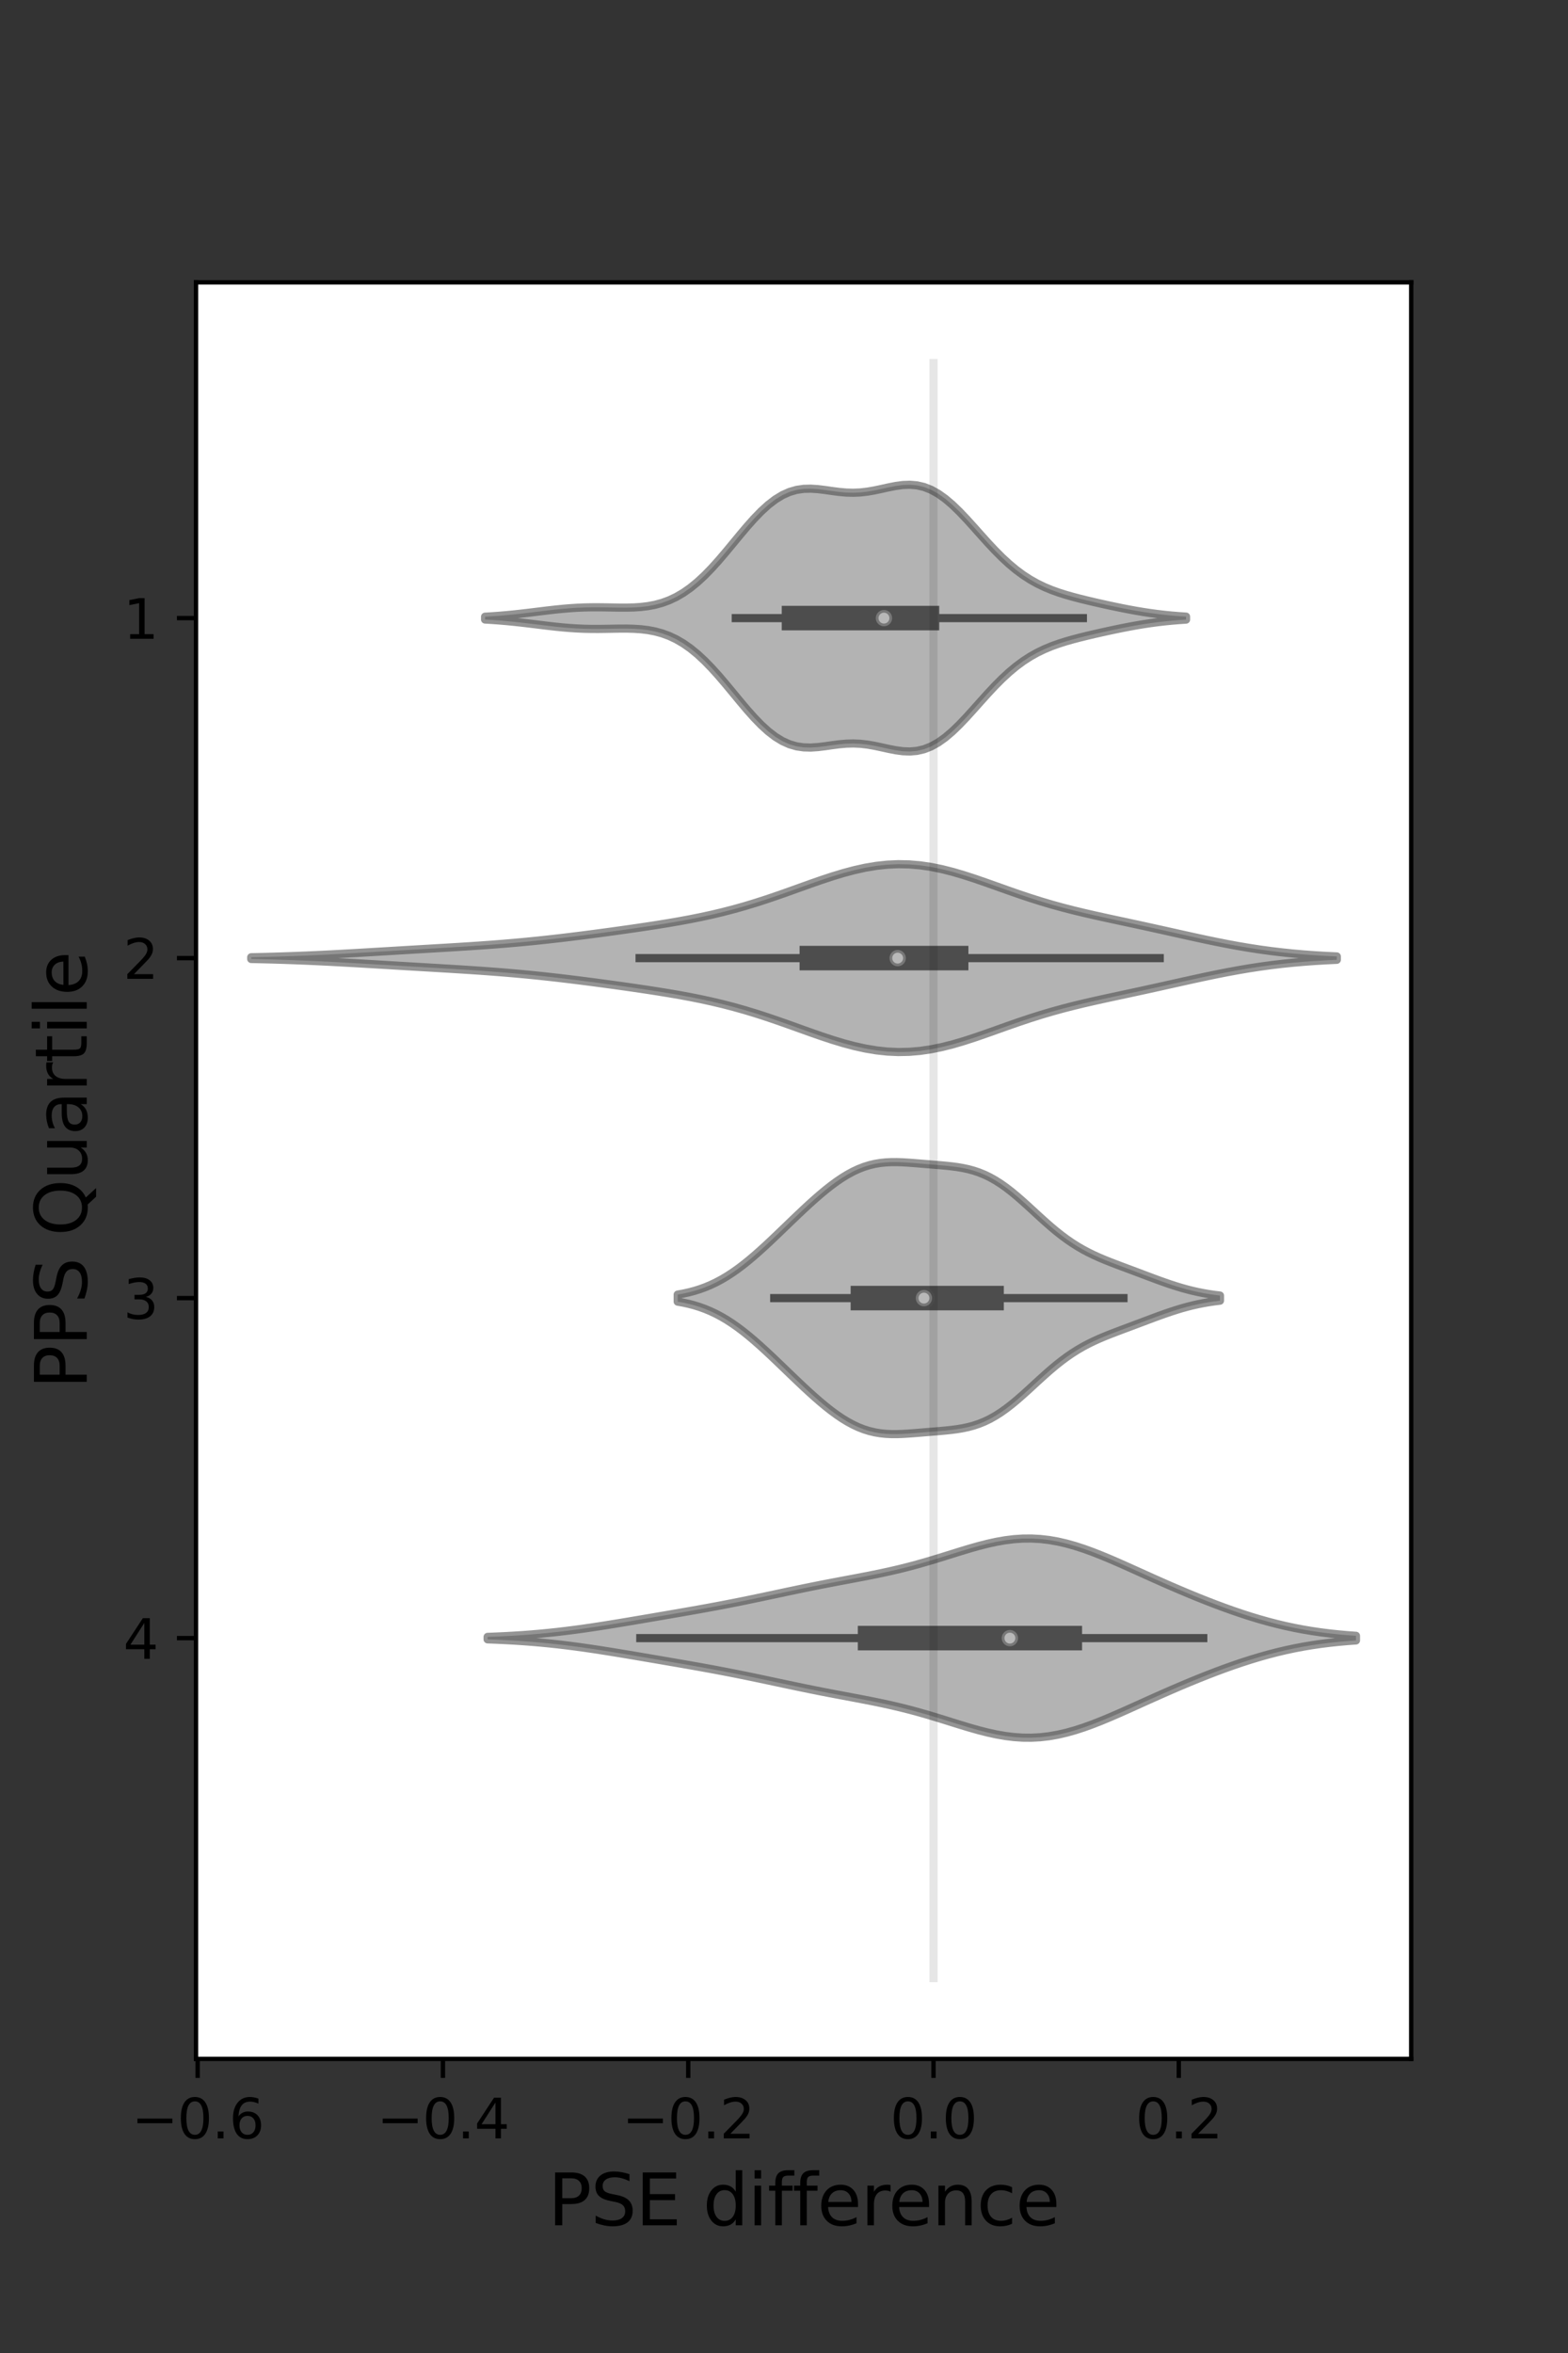 <?xml version="1.0" encoding="utf-8" standalone="no"?>
<!DOCTYPE svg PUBLIC "-//W3C//DTD SVG 1.1//EN"
  "http://www.w3.org/Graphics/SVG/1.1/DTD/svg11.dtd">
<svg height="432pt" version="1.1" viewBox="0 0 288 432" width="288pt" xmlns="http://www.w3.org/2000/svg" xmlns:xlink="http://www.w3.org/1999/xlink">
 <rect x="0" y="0" width="288" height="432" fill="#333333" stroke="none"/>
 <defs>
  <style type="text/css">*{stroke-linecap:butt;stroke-linejoin:round;}</style>
 </defs>
 <g id="figure_1">
  <g id="patch_1">
   <path d="M 0 432 
L 288 432 
L 288 0 
L 0 0 
z
" style="fill:none;"/>
  </g>
  <g id="axes_1">
   <g id="patch_2">
    <path d="M 36 378 
L 259.2 378 
L 259.2 51.84 
L 36 51.84 
z
" style="fill:#ffffff;"/>
   </g>
   <g id="PolyCollection_1">
    <defs>
     <path d="M 89.096 -318.258 
L 89.096 -318.776 
L 90.397 -318.855 
L 91.697 -318.949 
L 92.998 -319.06 
L 94.298 -319.186 
L 95.599 -319.325 
L 96.899 -319.476 
L 98.2 -319.634 
L 99.5 -319.794 
L 100.801 -319.95 
L 102.101 -320.096 
L 103.402 -320.226 
L 104.702 -320.335 
L 106.003 -320.417 
L 107.303 -320.472 
L 108.604 -320.5 
L 109.904 -320.503 
L 111.205 -320.489 
L 112.505 -320.465 
L 113.806 -320.445 
L 115.106 -320.443 
L 116.407 -320.475 
L 117.707 -320.56 
L 119.008 -320.716 
L 120.308 -320.961 
L 121.609 -321.315 
L 122.909 -321.791 
L 124.21 -322.405 
L 125.51 -323.165 
L 126.811 -324.076 
L 128.111 -325.138 
L 129.411 -326.343 
L 130.712 -327.678 
L 132.012 -329.122 
L 133.313 -330.645 
L 134.613 -332.215 
L 135.914 -333.79 
L 137.214 -335.33 
L 138.515 -336.791 
L 139.815 -338.131 
L 141.116 -339.314 
L 142.416 -340.311 
L 143.717 -341.104 
L 145.017 -341.685 
L 146.318 -342.061 
L 147.618 -342.251 
L 148.919 -342.283 
L 150.219 -342.198 
L 151.52 -342.04 
L 152.82 -341.854 
L 154.121 -341.685 
L 155.421 -341.569 
L 156.722 -341.532 
L 158.022 -341.588 
L 159.323 -341.737 
L 160.623 -341.963 
L 161.924 -342.238 
L 163.224 -342.525 
L 164.525 -342.779 
L 165.825 -342.954 
L 167.126 -343.004 
L 168.426 -342.892 
L 169.727 -342.589 
L 171.027 -342.077 
L 172.327 -341.353 
L 173.628 -340.426 
L 174.928 -339.318 
L 176.229 -338.061 
L 177.529 -336.694 
L 178.83 -335.259 
L 180.13 -333.799 
L 181.431 -332.357 
L 182.731 -330.968 
L 184.032 -329.662 
L 185.332 -328.461 
L 186.633 -327.376 
L 187.933 -326.415 
L 189.234 -325.574 
L 190.534 -324.847 
L 191.835 -324.22 
L 193.135 -323.681 
L 194.436 -323.213 
L 195.736 -322.8 
L 197.037 -322.429 
L 198.337 -322.088 
L 199.638 -321.768 
L 200.938 -321.462 
L 202.239 -321.167 
L 203.539 -320.88 
L 204.84 -320.604 
L 206.14 -320.338 
L 207.441 -320.086 
L 208.741 -319.85 
L 210.042 -319.634 
L 211.342 -319.438 
L 212.643 -319.265 
L 213.943 -319.115 
L 215.243 -318.987 
L 216.544 -318.88 
L 217.844 -318.793 
L 217.844 -318.242 
L 217.844 -318.242 
L 216.544 -318.155 
L 215.243 -318.048 
L 213.943 -317.92 
L 212.643 -317.77 
L 211.342 -317.596 
L 210.042 -317.401 
L 208.741 -317.185 
L 207.441 -316.949 
L 206.14 -316.697 
L 204.84 -316.431 
L 203.539 -316.154 
L 202.239 -315.868 
L 200.938 -315.572 
L 199.638 -315.266 
L 198.337 -314.946 
L 197.037 -314.605 
L 195.736 -314.235 
L 194.436 -313.822 
L 193.135 -313.354 
L 191.835 -312.814 
L 190.534 -312.188 
L 189.234 -311.461 
L 187.933 -310.62 
L 186.633 -309.658 
L 185.332 -308.574 
L 184.032 -307.372 
L 182.731 -306.066 
L 181.431 -304.677 
L 180.13 -303.235 
L 178.83 -301.776 
L 177.529 -300.341 
L 176.229 -298.973 
L 174.928 -297.716 
L 173.628 -296.609 
L 172.327 -295.682 
L 171.027 -294.958 
L 169.727 -294.446 
L 168.426 -294.142 
L 167.126 -294.03 
L 165.825 -294.081 
L 164.525 -294.255 
L 163.224 -294.509 
L 161.924 -294.796 
L 160.623 -295.072 
L 159.323 -295.298 
L 158.022 -295.446 
L 156.722 -295.503 
L 155.421 -295.466 
L 154.121 -295.35 
L 152.82 -295.181 
L 151.52 -294.995 
L 150.219 -294.837 
L 148.919 -294.751 
L 147.618 -294.784 
L 146.318 -294.973 
L 145.017 -295.349 
L 143.717 -295.931 
L 142.416 -296.724 
L 141.116 -297.721 
L 139.815 -298.904 
L 138.515 -300.244 
L 137.214 -301.704 
L 135.914 -303.244 
L 134.613 -304.82 
L 133.313 -306.39 
L 132.012 -307.913 
L 130.712 -309.356 
L 129.411 -310.691 
L 128.111 -311.897 
L 126.811 -312.959 
L 125.51 -313.87 
L 124.21 -314.63 
L 122.909 -315.243 
L 121.609 -315.72 
L 120.308 -316.073 
L 119.008 -316.319 
L 117.707 -316.475 
L 116.407 -316.559 
L 115.106 -316.592 
L 113.806 -316.589 
L 112.505 -316.569 
L 111.205 -316.546 
L 109.904 -316.531 
L 108.604 -316.535 
L 107.303 -316.562 
L 106.003 -316.617 
L 104.702 -316.7 
L 103.402 -316.808 
L 102.101 -316.938 
L 100.801 -317.084 
L 99.5 -317.24 
L 98.2 -317.4 
L 96.899 -317.558 
L 95.599 -317.709 
L 94.298 -317.849 
L 92.998 -317.975 
L 91.697 -318.085 
L 90.397 -318.18 
L 89.096 -318.258 
z
" id="m8a2af511c8" style="stroke:#4d4d4d;stroke-opacity:0.6;stroke-width:1.5;"/>
    </defs>
    <g clip-path="url(#pf0d945fdaa)">
     <use style="fill:#808080;fill-opacity:0.6;stroke:#4d4d4d;stroke-opacity:0.6;stroke-width:1.5;" x="0" xlink:href="#m8a2af511c8" y="432"/>
    </g>
   </g>
   <g id="PolyCollection_2">
    <defs>
     <path d="M 46.145 -255.935 
L 46.145 -256.254 
L 48.159 -256.298 
L 50.174 -256.351 
L 52.188 -256.413 
L 54.202 -256.484 
L 56.216 -256.564 
L 58.23 -256.653 
L 60.244 -256.751 
L 62.258 -256.856 
L 64.272 -256.967 
L 66.286 -257.082 
L 68.3 -257.2 
L 70.314 -257.32 
L 72.328 -257.44 
L 74.342 -257.56 
L 76.356 -257.679 
L 78.37 -257.797 
L 80.384 -257.916 
L 82.398 -258.036 
L 84.412 -258.159 
L 86.426 -258.288 
L 88.44 -258.424 
L 90.454 -258.57 
L 92.468 -258.728 
L 94.482 -258.899 
L 96.496 -259.083 
L 98.51 -259.282 
L 100.524 -259.496 
L 102.538 -259.722 
L 104.552 -259.961 
L 106.566 -260.211 
L 108.58 -260.47 
L 110.594 -260.736 
L 112.609 -261.01 
L 114.623 -261.291 
L 116.637 -261.579 
L 118.651 -261.877 
L 120.665 -262.187 
L 122.679 -262.512 
L 124.693 -262.858 
L 126.707 -263.229 
L 128.721 -263.631 
L 130.735 -264.069 
L 132.749 -264.548 
L 134.763 -265.069 
L 136.777 -265.636 
L 138.791 -266.246 
L 140.805 -266.897 
L 142.819 -267.581 
L 144.833 -268.291 
L 146.847 -269.013 
L 148.861 -269.734 
L 150.875 -270.436 
L 152.889 -271.101 
L 154.903 -271.711 
L 156.917 -272.247 
L 158.931 -272.692 
L 160.945 -273.03 
L 162.959 -273.249 
L 164.973 -273.34 
L 166.987 -273.3 
L 169.001 -273.129 
L 171.015 -272.833 
L 173.029 -272.422 
L 175.044 -271.911 
L 177.058 -271.318 
L 179.072 -270.663 
L 181.086 -269.968 
L 183.1 -269.252 
L 185.114 -268.535 
L 187.128 -267.833 
L 189.142 -267.159 
L 191.156 -266.521 
L 193.17 -265.925 
L 195.184 -265.369 
L 197.198 -264.852 
L 199.212 -264.367 
L 201.226 -263.907 
L 203.24 -263.463 
L 205.254 -263.029 
L 207.268 -262.597 
L 209.282 -262.163 
L 211.296 -261.724 
L 213.31 -261.279 
L 215.324 -260.831 
L 217.338 -260.382 
L 219.352 -259.937 
L 221.366 -259.502 
L 223.38 -259.083 
L 225.394 -258.686 
L 227.408 -258.314 
L 229.422 -257.973 
L 231.436 -257.664 
L 233.45 -257.389 
L 235.464 -257.149 
L 237.479 -256.941 
L 239.493 -256.766 
L 241.507 -256.62 
L 243.521 -256.5 
L 245.535 -256.403 
L 245.535 -255.786 
L 245.535 -255.786 
L 243.521 -255.689 
L 241.507 -255.569 
L 239.493 -255.423 
L 237.479 -255.247 
L 235.464 -255.04 
L 233.45 -254.8 
L 231.436 -254.525 
L 229.422 -254.216 
L 227.408 -253.874 
L 225.394 -253.503 
L 223.38 -253.105 
L 221.366 -252.686 
L 219.352 -252.252 
L 217.338 -251.807 
L 215.324 -251.358 
L 213.31 -250.909 
L 211.296 -250.465 
L 209.282 -250.025 
L 207.268 -249.591 
L 205.254 -249.159 
L 203.24 -248.725 
L 201.226 -248.282 
L 199.212 -247.822 
L 197.198 -247.337 
L 195.184 -246.819 
L 193.17 -246.264 
L 191.156 -245.667 
L 189.142 -245.03 
L 187.128 -244.356 
L 185.114 -243.654 
L 183.1 -242.937 
L 181.086 -242.221 
L 179.072 -241.525 
L 177.058 -240.87 
L 175.044 -240.277 
L 173.029 -239.767 
L 171.015 -239.356 
L 169.001 -239.06 
L 166.987 -238.889 
L 164.973 -238.848 
L 162.959 -238.94 
L 160.945 -239.159 
L 158.931 -239.497 
L 156.917 -239.941 
L 154.903 -240.477 
L 152.889 -241.088 
L 150.875 -241.753 
L 148.861 -242.455 
L 146.847 -243.176 
L 144.833 -243.898 
L 142.819 -244.607 
L 140.805 -245.292 
L 138.791 -245.943 
L 136.777 -246.553 
L 134.763 -247.119 
L 132.749 -247.641 
L 130.735 -248.119 
L 128.721 -248.557 
L 126.707 -248.959 
L 124.693 -249.331 
L 122.679 -249.676 
L 120.665 -250.002 
L 118.651 -250.312 
L 116.637 -250.609 
L 114.623 -250.898 
L 112.609 -251.178 
L 110.594 -251.452 
L 108.58 -251.719 
L 106.566 -251.978 
L 104.552 -252.227 
L 102.538 -252.466 
L 100.524 -252.693 
L 98.51 -252.906 
L 96.496 -253.105 
L 94.482 -253.29 
L 92.468 -253.461 
L 90.454 -253.618 
L 88.44 -253.764 
L 86.426 -253.901 
L 84.412 -254.029 
L 82.398 -254.153 
L 80.384 -254.273 
L 78.37 -254.392 
L 76.356 -254.51 
L 74.342 -254.629 
L 72.328 -254.749 
L 70.314 -254.869 
L 68.3 -254.989 
L 66.286 -255.107 
L 64.272 -255.222 
L 62.258 -255.333 
L 60.244 -255.438 
L 58.23 -255.535 
L 56.216 -255.625 
L 54.202 -255.705 
L 52.188 -255.776 
L 50.174 -255.838 
L 48.159 -255.89 
L 46.145 -255.935 
z
" id="medd51c890b" style="stroke:#4d4d4d;stroke-opacity:0.6;stroke-width:1.5;"/>
    </defs>
    <g clip-path="url(#pf0d945fdaa)">
     <use style="fill:#808080;fill-opacity:0.6;stroke:#4d4d4d;stroke-opacity:0.6;stroke-width:1.5;" x="0" xlink:href="#medd51c890b" y="432"/>
    </g>
   </g>
   <g id="PolyCollection_3">
    <defs>
     <path d="M 124.475 -193.022 
L 124.475 -194.32 
L 125.481 -194.502 
L 126.487 -194.722 
L 127.493 -194.986 
L 128.499 -195.298 
L 129.506 -195.662 
L 130.512 -196.082 
L 131.518 -196.559 
L 132.524 -197.096 
L 133.53 -197.691 
L 134.536 -198.346 
L 135.542 -199.055 
L 136.548 -199.817 
L 137.554 -200.626 
L 138.56 -201.477 
L 139.566 -202.364 
L 140.573 -203.28 
L 141.579 -204.218 
L 142.585 -205.173 
L 143.591 -206.138 
L 144.597 -207.107 
L 145.603 -208.074 
L 146.609 -209.035 
L 147.615 -209.983 
L 148.621 -210.913 
L 149.627 -211.818 
L 150.633 -212.693 
L 151.64 -213.531 
L 152.646 -214.324 
L 153.652 -215.064 
L 154.658 -215.746 
L 155.664 -216.362 
L 156.67 -216.907 
L 157.676 -217.376 
L 158.682 -217.768 
L 159.688 -218.081 
L 160.694 -218.32 
L 161.701 -218.487 
L 162.707 -218.59 
L 163.713 -218.638 
L 164.719 -218.641 
L 165.725 -218.608 
L 166.731 -218.55 
L 167.737 -218.477 
L 168.743 -218.395 
L 169.749 -218.312 
L 170.755 -218.229 
L 171.761 -218.147 
L 172.768 -218.063 
L 173.774 -217.972 
L 174.78 -217.865 
L 175.786 -217.733 
L 176.792 -217.566 
L 177.798 -217.353 
L 178.804 -217.083 
L 179.81 -216.748 
L 180.816 -216.34 
L 181.822 -215.855 
L 182.828 -215.291 
L 183.835 -214.65 
L 184.841 -213.935 
L 185.847 -213.155 
L 186.853 -212.319 
L 187.859 -211.44 
L 188.865 -210.532 
L 189.871 -209.608 
L 190.877 -208.684 
L 191.883 -207.773 
L 192.889 -206.889 
L 193.895 -206.042 
L 194.902 -205.241 
L 195.908 -204.492 
L 196.914 -203.799 
L 197.92 -203.161 
L 198.926 -202.578 
L 199.932 -202.044 
L 200.938 -201.555 
L 201.944 -201.102 
L 202.95 -200.678 
L 203.956 -200.276 
L 204.963 -199.889 
L 205.969 -199.509 
L 206.975 -199.133 
L 207.981 -198.757 
L 208.987 -198.379 
L 209.993 -198 
L 210.999 -197.622 
L 212.005 -197.246 
L 213.011 -196.877 
L 214.017 -196.519 
L 215.023 -196.175 
L 216.03 -195.849 
L 217.036 -195.545 
L 218.042 -195.266 
L 219.048 -195.012 
L 220.054 -194.786 
L 221.06 -194.587 
L 222.066 -194.415 
L 223.072 -194.268 
L 224.078 -194.144 
L 224.078 -193.199 
L 224.078 -193.199 
L 223.072 -193.075 
L 222.066 -192.928 
L 221.06 -192.755 
L 220.054 -192.556 
L 219.048 -192.33 
L 218.042 -192.077 
L 217.036 -191.798 
L 216.03 -191.494 
L 215.023 -191.168 
L 214.017 -190.824 
L 213.011 -190.466 
L 212.005 -190.096 
L 210.999 -189.721 
L 209.993 -189.342 
L 208.987 -188.964 
L 207.981 -188.586 
L 206.975 -188.21 
L 205.969 -187.834 
L 204.963 -187.454 
L 203.956 -187.066 
L 202.95 -186.664 
L 201.944 -186.241 
L 200.938 -185.788 
L 199.932 -185.298 
L 198.926 -184.765 
L 197.92 -184.181 
L 196.914 -183.544 
L 195.908 -182.85 
L 194.902 -182.101 
L 193.895 -181.301 
L 192.889 -180.454 
L 191.883 -179.569 
L 190.877 -178.659 
L 189.871 -177.735 
L 188.865 -176.811 
L 187.859 -175.903 
L 186.853 -175.024 
L 185.847 -174.188 
L 184.841 -173.408 
L 183.835 -172.693 
L 182.828 -172.052 
L 181.822 -171.488 
L 180.816 -171.002 
L 179.81 -170.595 
L 178.804 -170.259 
L 177.798 -169.99 
L 176.792 -169.777 
L 175.786 -169.61 
L 174.78 -169.478 
L 173.774 -169.371 
L 172.768 -169.28 
L 171.761 -169.196 
L 170.755 -169.114 
L 169.749 -169.031 
L 168.743 -168.947 
L 167.737 -168.866 
L 166.731 -168.793 
L 165.725 -168.735 
L 164.719 -168.702 
L 163.713 -168.705 
L 162.707 -168.752 
L 161.701 -168.856 
L 160.694 -169.023 
L 159.688 -169.261 
L 158.682 -169.575 
L 157.676 -169.967 
L 156.67 -170.436 
L 155.664 -170.98 
L 154.658 -171.596 
L 153.652 -172.278 
L 152.646 -173.019 
L 151.64 -173.812 
L 150.633 -174.65 
L 149.627 -175.525 
L 148.621 -176.43 
L 147.615 -177.36 
L 146.609 -178.308 
L 145.603 -179.268 
L 144.597 -180.236 
L 143.591 -181.205 
L 142.585 -182.17 
L 141.579 -183.125 
L 140.573 -184.063 
L 139.566 -184.979 
L 138.56 -185.866 
L 137.554 -186.717 
L 136.548 -187.526 
L 135.542 -188.288 
L 134.536 -188.997 
L 133.53 -189.651 
L 132.524 -190.247 
L 131.518 -190.784 
L 130.512 -191.261 
L 129.506 -191.681 
L 128.499 -192.045 
L 127.493 -192.357 
L 126.487 -192.621 
L 125.481 -192.841 
L 124.475 -193.022 
z
" id="m8c45f82a04" style="stroke:#4d4d4d;stroke-opacity:0.6;stroke-width:1.5;"/>
    </defs>
    <g clip-path="url(#pf0d945fdaa)">
     <use style="fill:#808080;fill-opacity:0.6;stroke:#4d4d4d;stroke-opacity:0.6;stroke-width:1.5;" x="0" xlink:href="#m8c45f82a04" y="432"/>
    </g>
   </g>
   <g id="PolyCollection_4">
    <defs>
     <path d="M 89.562 -131.022 
L 89.562 -131.475 
L 91.173 -131.537 
L 92.784 -131.612 
L 94.395 -131.701 
L 96.007 -131.805 
L 97.618 -131.925 
L 99.229 -132.063 
L 100.84 -132.219 
L 102.451 -132.391 
L 104.062 -132.582 
L 105.673 -132.788 
L 107.284 -133.009 
L 108.895 -133.244 
L 110.506 -133.49 
L 112.117 -133.746 
L 113.728 -134.008 
L 115.339 -134.276 
L 116.95 -134.548 
L 118.561 -134.821 
L 120.172 -135.096 
L 121.783 -135.372 
L 123.394 -135.649 
L 125.005 -135.927 
L 126.616 -136.208 
L 128.227 -136.493 
L 129.838 -136.783 
L 131.449 -137.081 
L 133.06 -137.386 
L 134.671 -137.699 
L 136.282 -138.021 
L 137.893 -138.351 
L 139.504 -138.687 
L 141.115 -139.028 
L 142.726 -139.371 
L 144.337 -139.714 
L 145.948 -140.054 
L 147.56 -140.389 
L 149.171 -140.717 
L 150.782 -141.038 
L 152.393 -141.35 
L 154.004 -141.657 
L 155.615 -141.96 
L 157.226 -142.263 
L 158.837 -142.571 
L 160.448 -142.889 
L 162.059 -143.222 
L 163.67 -143.575 
L 165.281 -143.952 
L 166.892 -144.356 
L 168.503 -144.788 
L 170.114 -145.246 
L 171.725 -145.726 
L 173.336 -146.223 
L 174.947 -146.727 
L 176.558 -147.228 
L 178.169 -147.713 
L 179.78 -148.168 
L 181.391 -148.578 
L 183.002 -148.931 
L 184.613 -149.213 
L 186.224 -149.413 
L 187.835 -149.522 
L 189.446 -149.535 
L 191.057 -149.448 
L 192.668 -149.263 
L 194.279 -148.981 
L 195.89 -148.61 
L 197.502 -148.157 
L 199.113 -147.633 
L 200.724 -147.048 
L 202.335 -146.413 
L 203.946 -145.742 
L 205.557 -145.043 
L 207.168 -144.327 
L 208.779 -143.601 
L 210.39 -142.874 
L 212.001 -142.15 
L 213.612 -141.435 
L 215.223 -140.729 
L 216.834 -140.038 
L 218.445 -139.361 
L 220.056 -138.701 
L 221.667 -138.06 
L 223.278 -137.439 
L 224.889 -136.84 
L 226.5 -136.266 
L 228.111 -135.718 
L 229.722 -135.199 
L 231.333 -134.713 
L 232.944 -134.26 
L 234.555 -133.843 
L 236.166 -133.462 
L 237.777 -133.119 
L 239.388 -132.813 
L 240.999 -132.544 
L 242.61 -132.309 
L 244.221 -132.107 
L 245.832 -131.936 
L 247.444 -131.793 
L 249.055 -131.675 
L 249.055 -130.822 
L 249.055 -130.822 
L 247.444 -130.704 
L 245.832 -130.56 
L 244.221 -130.389 
L 242.61 -130.188 
L 240.999 -129.953 
L 239.388 -129.684 
L 237.777 -129.378 
L 236.166 -129.035 
L 234.555 -128.654 
L 232.944 -128.237 
L 231.333 -127.784 
L 229.722 -127.297 
L 228.111 -126.779 
L 226.5 -126.231 
L 224.889 -125.657 
L 223.278 -125.058 
L 221.667 -124.437 
L 220.056 -123.795 
L 218.445 -123.136 
L 216.834 -122.459 
L 215.223 -121.767 
L 213.612 -121.062 
L 212.001 -120.346 
L 210.39 -119.623 
L 208.779 -118.895 
L 207.168 -118.17 
L 205.557 -117.454 
L 203.946 -116.755 
L 202.335 -116.083 
L 200.724 -115.449 
L 199.113 -114.864 
L 197.502 -114.34 
L 195.89 -113.887 
L 194.279 -113.515 
L 192.668 -113.234 
L 191.057 -113.048 
L 189.446 -112.962 
L 187.835 -112.975 
L 186.224 -113.084 
L 184.613 -113.284 
L 183.002 -113.566 
L 181.391 -113.919 
L 179.78 -114.329 
L 178.169 -114.784 
L 176.558 -115.269 
L 174.947 -115.769 
L 173.336 -116.274 
L 171.725 -116.77 
L 170.114 -117.251 
L 168.503 -117.709 
L 166.892 -118.141 
L 165.281 -118.545 
L 163.67 -118.922 
L 162.059 -119.275 
L 160.448 -119.608 
L 158.837 -119.926 
L 157.226 -120.234 
L 155.615 -120.537 
L 154.004 -120.84 
L 152.393 -121.146 
L 150.782 -121.459 
L 149.171 -121.78 
L 147.56 -122.108 
L 145.948 -122.443 
L 144.337 -122.783 
L 142.726 -123.126 
L 141.115 -123.469 
L 139.504 -123.81 
L 137.893 -124.146 
L 136.282 -124.476 
L 134.671 -124.798 
L 133.06 -125.111 
L 131.449 -125.416 
L 129.838 -125.713 
L 128.227 -126.004 
L 126.616 -126.289 
L 125.005 -126.57 
L 123.394 -126.848 
L 121.783 -127.125 
L 120.172 -127.401 
L 118.561 -127.675 
L 116.95 -127.949 
L 115.339 -128.22 
L 113.728 -128.488 
L 112.117 -128.751 
L 110.506 -129.007 
L 108.895 -129.253 
L 107.284 -129.487 
L 105.673 -129.709 
L 104.062 -129.915 
L 102.451 -130.105 
L 100.84 -130.278 
L 99.229 -130.434 
L 97.618 -130.572 
L 96.007 -130.692 
L 94.395 -130.796 
L 92.784 -130.885 
L 91.173 -130.96 
L 89.562 -131.022 
z
" id="m21b3b4e9ec" style="stroke:#4d4d4d;stroke-opacity:0.6;stroke-width:1.5;"/>
    </defs>
    <g clip-path="url(#pf0d945fdaa)">
     <use style="fill:#808080;fill-opacity:0.6;stroke:#4d4d4d;stroke-opacity:0.6;stroke-width:1.5;" x="0" xlink:href="#m21b3b4e9ec" y="432"/>
    </g>
   </g>
   <g id="matplotlib.axis_1">
    <g id="xtick_1">
     <g id="line2d_1">
      <defs>
       <path d="M 0 0 
L 0 3.5 
" id="me7516bebc7" style="stroke:#000000;stroke-width:0.8;"/>
      </defs>
      <g>
       <use style="stroke:#000000;stroke-width:0.8;" x="36.303" xlink:href="#me7516bebc7" y="378"/>
      </g>
     </g>
     <g id="text_1">
      <!-- −0.6 -->
      <g transform="translate(24.161 392.598)scale(0.1 -0.1)">
       <defs>
        <path d="M 678 2272 
L 4684 2272 
L 4684 1741 
L 678 1741 
L 678 2272 
z
" id="DejaVuSans-2212" transform="scale(0.016)"/>
        <path d="M 2034 4250 
Q 1547 4250 1301 3770 
Q 1056 3291 1056 2328 
Q 1056 1369 1301 889 
Q 1547 409 2034 409 
Q 2525 409 2770 889 
Q 3016 1369 3016 2328 
Q 3016 3291 2770 3770 
Q 2525 4250 2034 4250 
z
M 2034 4750 
Q 2819 4750 3233 4129 
Q 3647 3509 3647 2328 
Q 3647 1150 3233 529 
Q 2819 -91 2034 -91 
Q 1250 -91 836 529 
Q 422 1150 422 2328 
Q 422 3509 836 4129 
Q 1250 4750 2034 4750 
z
" id="DejaVuSans-30" transform="scale(0.016)"/>
        <path d="M 684 794 
L 1344 794 
L 1344 0 
L 684 0 
L 684 794 
z
" id="DejaVuSans-2e" transform="scale(0.016)"/>
        <path d="M 2113 2584 
Q 1688 2584 1439 2293 
Q 1191 2003 1191 1497 
Q 1191 994 1439 701 
Q 1688 409 2113 409 
Q 2538 409 2786 701 
Q 3034 994 3034 1497 
Q 3034 2003 2786 2293 
Q 2538 2584 2113 2584 
z
M 3366 4563 
L 3366 3988 
Q 3128 4100 2886 4159 
Q 2644 4219 2406 4219 
Q 1781 4219 1451 3797 
Q 1122 3375 1075 2522 
Q 1259 2794 1537 2939 
Q 1816 3084 2150 3084 
Q 2853 3084 3261 2657 
Q 3669 2231 3669 1497 
Q 3669 778 3244 343 
Q 2819 -91 2113 -91 
Q 1303 -91 875 529 
Q 447 1150 447 2328 
Q 447 3434 972 4092 
Q 1497 4750 2381 4750 
Q 2619 4750 2861 4703 
Q 3103 4656 3366 4563 
z
" id="DejaVuSans-36" transform="scale(0.016)"/>
       </defs>
       <use xlink:href="#DejaVuSans-2212"/>
       <use x="83.789" xlink:href="#DejaVuSans-30"/>
       <use x="147.412" xlink:href="#DejaVuSans-2e"/>
       <use x="179.199" xlink:href="#DejaVuSans-36"/>
      </g>
     </g>
    </g>
    <g id="xtick_2">
     <g id="line2d_2">
      <g>
       <use style="stroke:#000000;stroke-width:0.8;" x="81.355" xlink:href="#me7516bebc7" y="378"/>
      </g>
     </g>
     <g id="text_2">
      <!-- −0.4 -->
      <g transform="translate(69.213 392.598)scale(0.1 -0.1)">
       <defs>
        <path d="M 2419 4116 
L 825 1625 
L 2419 1625 
L 2419 4116 
z
M 2253 4666 
L 3047 4666 
L 3047 1625 
L 3713 1625 
L 3713 1100 
L 3047 1100 
L 3047 0 
L 2419 0 
L 2419 1100 
L 313 1100 
L 313 1709 
L 2253 4666 
z
" id="DejaVuSans-34" transform="scale(0.016)"/>
       </defs>
       <use xlink:href="#DejaVuSans-2212"/>
       <use x="83.789" xlink:href="#DejaVuSans-30"/>
       <use x="147.412" xlink:href="#DejaVuSans-2e"/>
       <use x="179.199" xlink:href="#DejaVuSans-34"/>
      </g>
     </g>
    </g>
    <g id="xtick_3">
     <g id="line2d_3">
      <g>
       <use style="stroke:#000000;stroke-width:0.8;" x="126.407" xlink:href="#me7516bebc7" y="378"/>
      </g>
     </g>
     <g id="text_3">
      <!-- −0.2 -->
      <g transform="translate(114.265 392.598)scale(0.1 -0.1)">
       <defs>
        <path d="M 1228 531 
L 3431 531 
L 3431 0 
L 469 0 
L 469 531 
Q 828 903 1448 1529 
Q 2069 2156 2228 2338 
Q 2531 2678 2651 2914 
Q 2772 3150 2772 3378 
Q 2772 3750 2511 3984 
Q 2250 4219 1831 4219 
Q 1534 4219 1204 4116 
Q 875 4013 500 3803 
L 500 4441 
Q 881 4594 1212 4672 
Q 1544 4750 1819 4750 
Q 2544 4750 2975 4387 
Q 3406 4025 3406 3419 
Q 3406 3131 3298 2873 
Q 3191 2616 2906 2266 
Q 2828 2175 2409 1742 
Q 1991 1309 1228 531 
z
" id="DejaVuSans-32" transform="scale(0.016)"/>
       </defs>
       <use xlink:href="#DejaVuSans-2212"/>
       <use x="83.789" xlink:href="#DejaVuSans-30"/>
       <use x="147.412" xlink:href="#DejaVuSans-2e"/>
       <use x="179.199" xlink:href="#DejaVuSans-32"/>
      </g>
     </g>
    </g>
    <g id="xtick_4">
     <g id="line2d_4">
      <g>
       <use style="stroke:#000000;stroke-width:0.8;" x="171.459" xlink:href="#me7516bebc7" y="378"/>
      </g>
     </g>
     <g id="text_4">
      <!-- 0.0 -->
      <g transform="translate(163.507 392.598)scale(0.1 -0.1)">
       <use xlink:href="#DejaVuSans-30"/>
       <use x="63.623" xlink:href="#DejaVuSans-2e"/>
       <use x="95.41" xlink:href="#DejaVuSans-30"/>
      </g>
     </g>
    </g>
    <g id="xtick_5">
     <g id="line2d_5">
      <g>
       <use style="stroke:#000000;stroke-width:0.8;" x="216.511" xlink:href="#me7516bebc7" y="378"/>
      </g>
     </g>
     <g id="text_5">
      <!-- 0.2 -->
      <g transform="translate(208.559 392.598)scale(0.1 -0.1)">
       <use xlink:href="#DejaVuSans-30"/>
       <use x="63.623" xlink:href="#DejaVuSans-2e"/>
       <use x="95.41" xlink:href="#DejaVuSans-32"/>
      </g>
     </g>
    </g>
    <g id="text_6">
     <!-- PSE difference -->
     <g transform="translate(100.655 408.556)scale(0.13 -0.13)">
      <defs>
       <path d="M 1259 4147 
L 1259 2394 
L 2053 2394 
Q 2494 2394 2734 2622 
Q 2975 2850 2975 3272 
Q 2975 3691 2734 3919 
Q 2494 4147 2053 4147 
L 1259 4147 
z
M 628 4666 
L 2053 4666 
Q 2838 4666 3239 4311 
Q 3641 3956 3641 3272 
Q 3641 2581 3239 2228 
Q 2838 1875 2053 1875 
L 1259 1875 
L 1259 0 
L 628 0 
L 628 4666 
z
" id="DejaVuSans-50" transform="scale(0.016)"/>
       <path d="M 3425 4513 
L 3425 3897 
Q 3066 4069 2747 4153 
Q 2428 4238 2131 4238 
Q 1616 4238 1336 4038 
Q 1056 3838 1056 3469 
Q 1056 3159 1242 3001 
Q 1428 2844 1947 2747 
L 2328 2669 
Q 3034 2534 3370 2195 
Q 3706 1856 3706 1288 
Q 3706 609 3251 259 
Q 2797 -91 1919 -91 
Q 1588 -91 1214 -16 
Q 841 59 441 206 
L 441 856 
Q 825 641 1194 531 
Q 1563 422 1919 422 
Q 2459 422 2753 634 
Q 3047 847 3047 1241 
Q 3047 1584 2836 1778 
Q 2625 1972 2144 2069 
L 1759 2144 
Q 1053 2284 737 2584 
Q 422 2884 422 3419 
Q 422 4038 858 4394 
Q 1294 4750 2059 4750 
Q 2388 4750 2728 4690 
Q 3069 4631 3425 4513 
z
" id="DejaVuSans-53" transform="scale(0.016)"/>
       <path d="M 628 4666 
L 3578 4666 
L 3578 4134 
L 1259 4134 
L 1259 2753 
L 3481 2753 
L 3481 2222 
L 1259 2222 
L 1259 531 
L 3634 531 
L 3634 0 
L 628 0 
L 628 4666 
z
" id="DejaVuSans-45" transform="scale(0.016)"/>
       <path id="DejaVuSans-20" transform="scale(0.016)"/>
       <path d="M 2906 2969 
L 2906 4863 
L 3481 4863 
L 3481 0 
L 2906 0 
L 2906 525 
Q 2725 213 2448 61 
Q 2172 -91 1784 -91 
Q 1150 -91 751 415 
Q 353 922 353 1747 
Q 353 2572 751 3078 
Q 1150 3584 1784 3584 
Q 2172 3584 2448 3432 
Q 2725 3281 2906 2969 
z
M 947 1747 
Q 947 1113 1208 752 
Q 1469 391 1925 391 
Q 2381 391 2643 752 
Q 2906 1113 2906 1747 
Q 2906 2381 2643 2742 
Q 2381 3103 1925 3103 
Q 1469 3103 1208 2742 
Q 947 2381 947 1747 
z
" id="DejaVuSans-64" transform="scale(0.016)"/>
       <path d="M 603 3500 
L 1178 3500 
L 1178 0 
L 603 0 
L 603 3500 
z
M 603 4863 
L 1178 4863 
L 1178 4134 
L 603 4134 
L 603 4863 
z
" id="DejaVuSans-69" transform="scale(0.016)"/>
       <path d="M 2375 4863 
L 2375 4384 
L 1825 4384 
Q 1516 4384 1395 4259 
Q 1275 4134 1275 3809 
L 1275 3500 
L 2222 3500 
L 2222 3053 
L 1275 3053 
L 1275 0 
L 697 0 
L 697 3053 
L 147 3053 
L 147 3500 
L 697 3500 
L 697 3744 
Q 697 4328 969 4595 
Q 1241 4863 1831 4863 
L 2375 4863 
z
" id="DejaVuSans-66" transform="scale(0.016)"/>
       <path d="M 3597 1894 
L 3597 1613 
L 953 1613 
Q 991 1019 1311 708 
Q 1631 397 2203 397 
Q 2534 397 2845 478 
Q 3156 559 3463 722 
L 3463 178 
Q 3153 47 2828 -22 
Q 2503 -91 2169 -91 
Q 1331 -91 842 396 
Q 353 884 353 1716 
Q 353 2575 817 3079 
Q 1281 3584 2069 3584 
Q 2775 3584 3186 3129 
Q 3597 2675 3597 1894 
z
M 3022 2063 
Q 3016 2534 2758 2815 
Q 2500 3097 2075 3097 
Q 1594 3097 1305 2825 
Q 1016 2553 972 2059 
L 3022 2063 
z
" id="DejaVuSans-65" transform="scale(0.016)"/>
       <path d="M 2631 2963 
Q 2534 3019 2420 3045 
Q 2306 3072 2169 3072 
Q 1681 3072 1420 2755 
Q 1159 2438 1159 1844 
L 1159 0 
L 581 0 
L 581 3500 
L 1159 3500 
L 1159 2956 
Q 1341 3275 1631 3429 
Q 1922 3584 2338 3584 
Q 2397 3584 2469 3576 
Q 2541 3569 2628 3553 
L 2631 2963 
z
" id="DejaVuSans-72" transform="scale(0.016)"/>
       <path d="M 3513 2113 
L 3513 0 
L 2938 0 
L 2938 2094 
Q 2938 2591 2744 2837 
Q 2550 3084 2163 3084 
Q 1697 3084 1428 2787 
Q 1159 2491 1159 1978 
L 1159 0 
L 581 0 
L 581 3500 
L 1159 3500 
L 1159 2956 
Q 1366 3272 1645 3428 
Q 1925 3584 2291 3584 
Q 2894 3584 3203 3211 
Q 3513 2838 3513 2113 
z
" id="DejaVuSans-6e" transform="scale(0.016)"/>
       <path d="M 3122 3366 
L 3122 2828 
Q 2878 2963 2633 3030 
Q 2388 3097 2138 3097 
Q 1578 3097 1268 2742 
Q 959 2388 959 1747 
Q 959 1106 1268 751 
Q 1578 397 2138 397 
Q 2388 397 2633 464 
Q 2878 531 3122 666 
L 3122 134 
Q 2881 22 2623 -34 
Q 2366 -91 2075 -91 
Q 1284 -91 818 406 
Q 353 903 353 1747 
Q 353 2603 823 3093 
Q 1294 3584 2113 3584 
Q 2378 3584 2631 3529 
Q 2884 3475 3122 3366 
z
" id="DejaVuSans-63" transform="scale(0.016)"/>
      </defs>
      <use xlink:href="#DejaVuSans-50"/>
      <use x="60.303" xlink:href="#DejaVuSans-53"/>
      <use x="123.779" xlink:href="#DejaVuSans-45"/>
      <use x="186.963" xlink:href="#DejaVuSans-20"/>
      <use x="218.75" xlink:href="#DejaVuSans-64"/>
      <use x="282.227" xlink:href="#DejaVuSans-69"/>
      <use x="310.01" xlink:href="#DejaVuSans-66"/>
      <use x="345.215" xlink:href="#DejaVuSans-66"/>
      <use x="380.42" xlink:href="#DejaVuSans-65"/>
      <use x="441.943" xlink:href="#DejaVuSans-72"/>
      <use x="480.807" xlink:href="#DejaVuSans-65"/>
      <use x="542.33" xlink:href="#DejaVuSans-6e"/>
      <use x="605.709" xlink:href="#DejaVuSans-63"/>
      <use x="660.689" xlink:href="#DejaVuSans-65"/>
     </g>
    </g>
   </g>
   <g id="matplotlib.axis_2">
    <g id="ytick_1">
     <g id="line2d_6">
      <defs>
       <path d="M 0 0 
L -3.5 0 
" id="mbd87cc53c0" style="stroke:#000000;stroke-width:0.8;"/>
      </defs>
      <g>
       <use style="stroke:#000000;stroke-width:0.8;" x="36" xlink:href="#mbd87cc53c0" y="113.483"/>
      </g>
     </g>
     <g id="text_7">
      <!-- 1 -->
      <g transform="translate(22.637 117.282)scale(0.1 -0.1)">
       <defs>
        <path d="M 794 531 
L 1825 531 
L 1825 4091 
L 703 3866 
L 703 4441 
L 1819 4666 
L 2450 4666 
L 2450 531 
L 3481 531 
L 3481 0 
L 794 0 
L 794 531 
z
" id="DejaVuSans-31" transform="scale(0.016)"/>
       </defs>
       <use xlink:href="#DejaVuSans-31"/>
      </g>
     </g>
    </g>
    <g id="ytick_2">
     <g id="line2d_7">
      <g>
       <use style="stroke:#000000;stroke-width:0.8;" x="36" xlink:href="#mbd87cc53c0" y="175.906"/>
      </g>
     </g>
     <g id="text_8">
      <!-- 2 -->
      <g transform="translate(22.637 179.705)scale(0.1 -0.1)">
       <use xlink:href="#DejaVuSans-32"/>
      </g>
     </g>
    </g>
    <g id="ytick_3">
     <g id="line2d_8">
      <g>
       <use style="stroke:#000000;stroke-width:0.8;" x="36" xlink:href="#mbd87cc53c0" y="238.329"/>
      </g>
     </g>
     <g id="text_9">
      <!-- 3 -->
      <g transform="translate(22.637 242.128)scale(0.1 -0.1)">
       <defs>
        <path d="M 2597 2516 
Q 3050 2419 3304 2112 
Q 3559 1806 3559 1356 
Q 3559 666 3084 287 
Q 2609 -91 1734 -91 
Q 1441 -91 1130 -33 
Q 819 25 488 141 
L 488 750 
Q 750 597 1062 519 
Q 1375 441 1716 441 
Q 2309 441 2620 675 
Q 2931 909 2931 1356 
Q 2931 1769 2642 2001 
Q 2353 2234 1838 2234 
L 1294 2234 
L 1294 2753 
L 1863 2753 
Q 2328 2753 2575 2939 
Q 2822 3125 2822 3475 
Q 2822 3834 2567 4026 
Q 2313 4219 1838 4219 
Q 1578 4219 1281 4162 
Q 984 4106 628 3988 
L 628 4550 
Q 988 4650 1302 4700 
Q 1616 4750 1894 4750 
Q 2613 4750 3031 4423 
Q 3450 4097 3450 3541 
Q 3450 3153 3228 2886 
Q 3006 2619 2597 2516 
z
" id="DejaVuSans-33" transform="scale(0.016)"/>
       </defs>
       <use xlink:href="#DejaVuSans-33"/>
      </g>
     </g>
    </g>
    <g id="ytick_4">
     <g id="line2d_9">
      <g>
       <use style="stroke:#000000;stroke-width:0.8;" x="36" xlink:href="#mbd87cc53c0" y="300.752"/>
      </g>
     </g>
     <g id="text_10">
      <!-- 4 -->
      <g transform="translate(22.637 304.551)scale(0.1 -0.1)">
       <use xlink:href="#DejaVuSans-34"/>
      </g>
     </g>
    </g>
    <g id="text_11">
     <!-- PPS Quartile -->
     <g transform="translate(15.934 255.002)rotate(-90)scale(0.13 -0.13)">
      <defs>
       <path d="M 2522 4238 
Q 1834 4238 1429 3725 
Q 1025 3213 1025 2328 
Q 1025 1447 1429 934 
Q 1834 422 2522 422 
Q 3209 422 3611 934 
Q 4013 1447 4013 2328 
Q 4013 3213 3611 3725 
Q 3209 4238 2522 4238 
z
M 3406 84 
L 4238 -825 
L 3475 -825 
L 2784 -78 
Q 2681 -84 2626 -87 
Q 2572 -91 2522 -91 
Q 1538 -91 948 567 
Q 359 1225 359 2328 
Q 359 3434 948 4092 
Q 1538 4750 2522 4750 
Q 3503 4750 4090 4092 
Q 4678 3434 4678 2328 
Q 4678 1516 4351 937 
Q 4025 359 3406 84 
z
" id="DejaVuSans-51" transform="scale(0.016)"/>
       <path d="M 544 1381 
L 544 3500 
L 1119 3500 
L 1119 1403 
Q 1119 906 1312 657 
Q 1506 409 1894 409 
Q 2359 409 2629 706 
Q 2900 1003 2900 1516 
L 2900 3500 
L 3475 3500 
L 3475 0 
L 2900 0 
L 2900 538 
Q 2691 219 2414 64 
Q 2138 -91 1772 -91 
Q 1169 -91 856 284 
Q 544 659 544 1381 
z
M 1991 3584 
L 1991 3584 
z
" id="DejaVuSans-75" transform="scale(0.016)"/>
       <path d="M 2194 1759 
Q 1497 1759 1228 1600 
Q 959 1441 959 1056 
Q 959 750 1161 570 
Q 1363 391 1709 391 
Q 2188 391 2477 730 
Q 2766 1069 2766 1631 
L 2766 1759 
L 2194 1759 
z
M 3341 1997 
L 3341 0 
L 2766 0 
L 2766 531 
Q 2569 213 2275 61 
Q 1981 -91 1556 -91 
Q 1019 -91 701 211 
Q 384 513 384 1019 
Q 384 1609 779 1909 
Q 1175 2209 1959 2209 
L 2766 2209 
L 2766 2266 
Q 2766 2663 2505 2880 
Q 2244 3097 1772 3097 
Q 1472 3097 1187 3025 
Q 903 2953 641 2809 
L 641 3341 
Q 956 3463 1253 3523 
Q 1550 3584 1831 3584 
Q 2591 3584 2966 3190 
Q 3341 2797 3341 1997 
z
" id="DejaVuSans-61" transform="scale(0.016)"/>
       <path d="M 1172 4494 
L 1172 3500 
L 2356 3500 
L 2356 3053 
L 1172 3053 
L 1172 1153 
Q 1172 725 1289 603 
Q 1406 481 1766 481 
L 2356 481 
L 2356 0 
L 1766 0 
Q 1100 0 847 248 
Q 594 497 594 1153 
L 594 3053 
L 172 3053 
L 172 3500 
L 594 3500 
L 594 4494 
L 1172 4494 
z
" id="DejaVuSans-74" transform="scale(0.016)"/>
       <path d="M 603 4863 
L 1178 4863 
L 1178 0 
L 603 0 
L 603 4863 
z
" id="DejaVuSans-6c" transform="scale(0.016)"/>
      </defs>
      <use xlink:href="#DejaVuSans-50"/>
      <use x="60.303" xlink:href="#DejaVuSans-50"/>
      <use x="120.605" xlink:href="#DejaVuSans-53"/>
      <use x="184.082" xlink:href="#DejaVuSans-20"/>
      <use x="215.869" xlink:href="#DejaVuSans-51"/>
      <use x="294.58" xlink:href="#DejaVuSans-75"/>
      <use x="357.959" xlink:href="#DejaVuSans-61"/>
      <use x="419.238" xlink:href="#DejaVuSans-72"/>
      <use x="460.352" xlink:href="#DejaVuSans-74"/>
      <use x="499.561" xlink:href="#DejaVuSans-69"/>
      <use x="527.344" xlink:href="#DejaVuSans-6c"/>
      <use x="555.127" xlink:href="#DejaVuSans-65"/>
     </g>
    </g>
   </g>
   <g id="line2d_10">
    <path clip-path="url(#pf0d945fdaa)" d="M 135.142 113.483 
L 198.899 113.483 
" style="fill:none;stroke:#4d4d4d;stroke-linecap:square;stroke-width:1.5;"/>
   </g>
   <g id="line2d_11">
    <path clip-path="url(#pf0d945fdaa)" d="M 145.835 113.483 
L 170.264 113.483 
" style="fill:none;stroke:#4d4d4d;stroke-linecap:square;stroke-width:4.5;"/>
   </g>
   <g id="line2d_12">
    <path clip-path="url(#pf0d945fdaa)" d="M 117.475 175.906 
L 213.01 175.906 
" style="fill:none;stroke:#4d4d4d;stroke-linecap:square;stroke-width:1.5;"/>
   </g>
   <g id="line2d_13">
    <path clip-path="url(#pf0d945fdaa)" d="M 149.112 175.906 
L 175.619 175.906 
" style="fill:none;stroke:#4d4d4d;stroke-linecap:square;stroke-width:4.5;"/>
   </g>
   <g id="line2d_14">
    <path clip-path="url(#pf0d945fdaa)" d="M 142.203 238.329 
L 206.351 238.329 
" style="fill:none;stroke:#4d4d4d;stroke-linecap:square;stroke-width:1.5;"/>
   </g>
   <g id="line2d_15">
    <path clip-path="url(#pf0d945fdaa)" d="M 158.492 238.329 
L 182.125 238.329 
" style="fill:none;stroke:#4d4d4d;stroke-linecap:square;stroke-width:4.5;"/>
   </g>
   <g id="line2d_16">
    <path clip-path="url(#pf0d945fdaa)" d="M 117.607 300.752 
L 221.01 300.752 
" style="fill:none;stroke:#4d4d4d;stroke-linecap:square;stroke-width:1.5;"/>
   </g>
   <g id="line2d_17">
    <path clip-path="url(#pf0d945fdaa)" d="M 159.807 300.752 
L 196.499 300.752 
" style="fill:none;stroke:#4d4d4d;stroke-linecap:square;stroke-width:4.5;"/>
   </g>
   <g id="line2d_18">
    <path clip-path="url(#pf0d945fdaa)" d="M 171.459 66.665 
L 171.459 363.175 
" style="fill:none;stroke:#000000;stroke-linecap:square;stroke-opacity:0.1;stroke-width:1.5;"/>
   </g>
   <g id="patch_3">
    <path d="M 36 378 
L 36 51.84 
" style="fill:none;stroke:#000000;stroke-linecap:square;stroke-linejoin:miter;stroke-width:0.8;"/>
   </g>
   <g id="patch_4">
    <path d="M 259.2 378 
L 259.2 51.84 
" style="fill:none;stroke:#000000;stroke-linecap:square;stroke-linejoin:miter;stroke-width:0.8;"/>
   </g>
   <g id="patch_5">
    <path d="M 36 378 
L 259.2 378 
" style="fill:none;stroke:#000000;stroke-linecap:square;stroke-linejoin:miter;stroke-width:0.8;"/>
   </g>
   <g id="patch_6">
    <path d="M 36 51.84 
L 259.2 51.84 
" style="fill:none;stroke:#000000;stroke-linecap:square;stroke-linejoin:miter;stroke-width:0.8;"/>
   </g>
   <g id="PathCollection_1">
    <defs>
     <path d="M 0 1.5 
C 0.398 1.5 0.779 1.342 1.061 1.061 
C 1.342 0.779 1.5 0.398 1.5 0 
C 1.5 -0.398 1.342 -0.779 1.061 -1.061 
C 0.779 -1.342 0.398 -1.5 0 -1.5 
C -0.398 -1.5 -0.779 -1.342 -1.061 -1.061 
C -1.342 -0.779 -1.5 -0.398 -1.5 0 
C -1.5 0.398 -1.342 0.779 -1.061 1.061 
C -0.779 1.342 -0.398 1.5 0 1.5 
z
" id="m301a8e1780" style="stroke:#4d4d4d;stroke-opacity:0.6;"/>
    </defs>
    <g clip-path="url(#pf0d945fdaa)">
     <use style="fill:#ffffff;fill-opacity:0.6;stroke:#4d4d4d;stroke-opacity:0.6;" x="162.358" xlink:href="#m301a8e1780" y="113.483"/>
    </g>
   </g>
   <g id="PathCollection_2">
    <g clip-path="url(#pf0d945fdaa)">
     <use style="fill:#ffffff;fill-opacity:0.6;stroke:#4d4d4d;stroke-opacity:0.6;" x="164.878" xlink:href="#m301a8e1780" y="175.906"/>
    </g>
   </g>
   <g id="PathCollection_3">
    <g clip-path="url(#pf0d945fdaa)">
     <use style="fill:#ffffff;fill-opacity:0.6;stroke:#4d4d4d;stroke-opacity:0.6;" x="169.701" xlink:href="#m301a8e1780" y="238.329"/>
    </g>
   </g>
   <g id="PathCollection_4">
    <g clip-path="url(#pf0d945fdaa)">
     <use style="fill:#ffffff;fill-opacity:0.6;stroke:#4d4d4d;stroke-opacity:0.6;" x="185.49" xlink:href="#m301a8e1780" y="300.752"/>
    </g>
   </g>
  </g>
 </g>
 <defs>
  <clipPath id="pf0d945fdaa">
   <rect height="326.16" width="223.2" x="36" y="51.84"/>
  </clipPath>
 </defs>
</svg>
